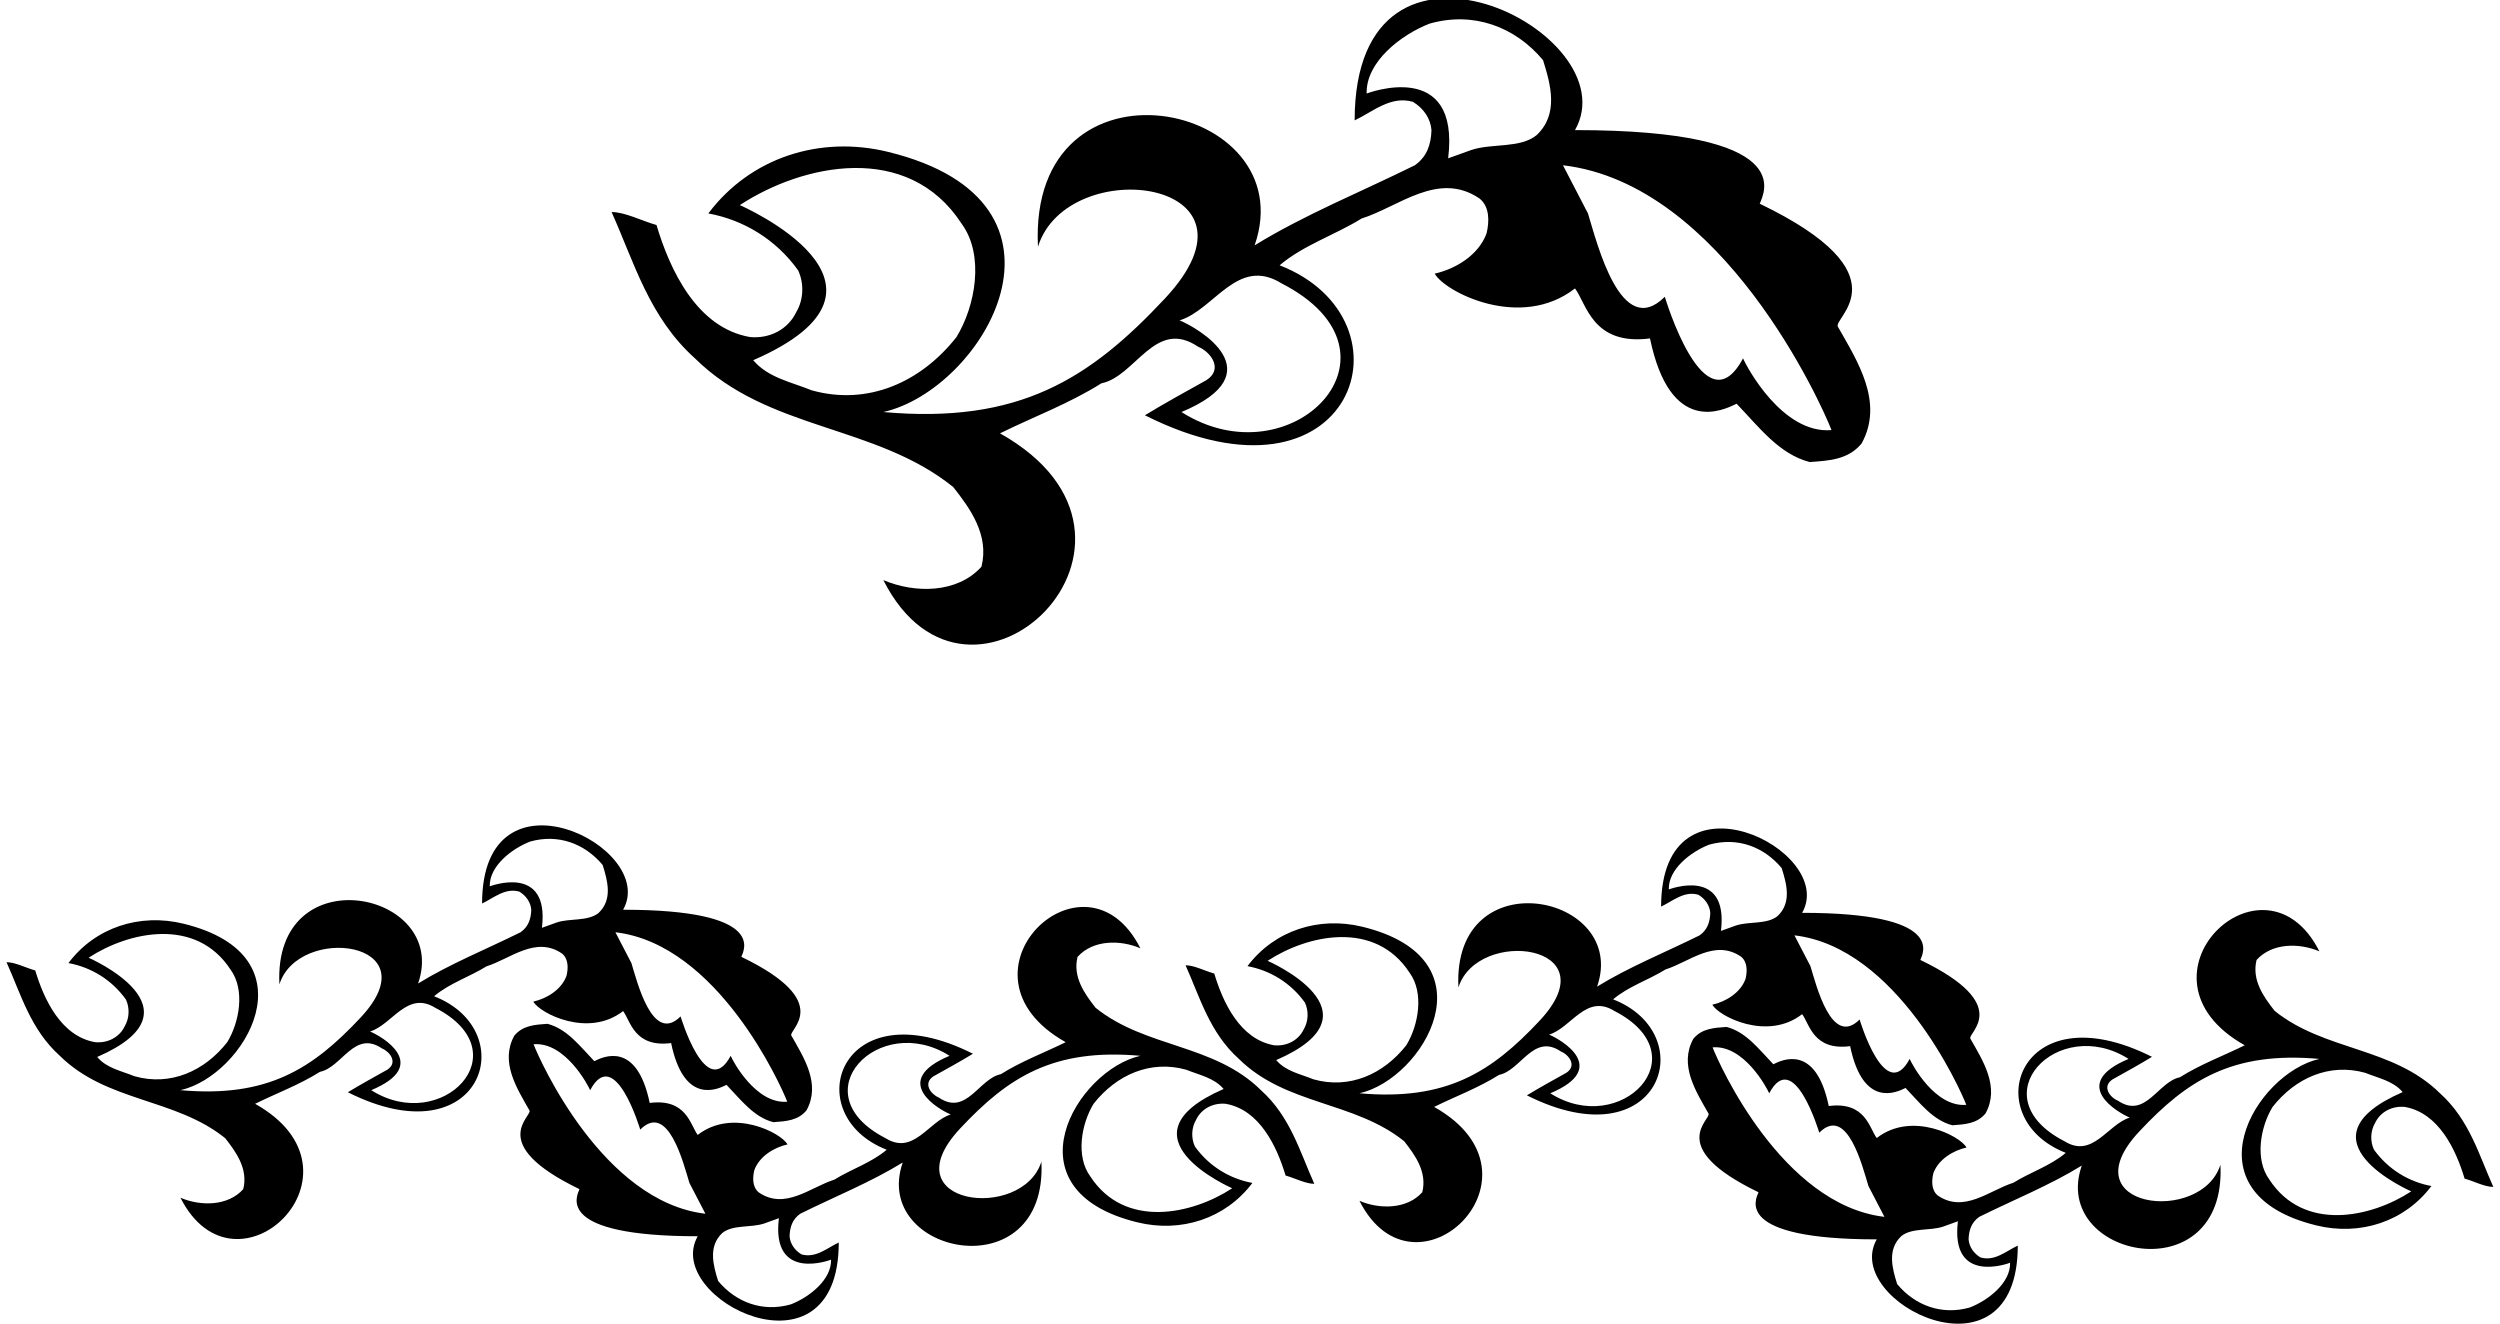 <?xml version="1.0" encoding="UTF-8"?>
<svg xmlns="http://www.w3.org/2000/svg" xmlns:xlink="http://www.w3.org/1999/xlink" width="540pt" height="286pt" viewBox="0 0 540 286" version="1.1">
<g id="surface1">
<path style=" stroke:none;fill-rule:nonzero;fill:rgb(0%,0%,0%);fill-opacity:1;" d="M 121.406 205.973 C 122.816 207.129 122.754 209.172 122.367 210.773 C 121.281 213.781 118.078 215.703 115.199 216.344 C 116.543 218.84 127.047 224.27 134.59 218.391 C 136.191 220.504 136.996 226.328 144.961 225.301 C 147.754 238.777 155.008 235.285 156.926 234.328 C 160.062 237.59 162.816 241.301 167.039 242.391 C 169.727 242.199 172.352 242.07 174.207 239.832 C 177.344 234.137 173.633 228.441 170.941 223.703 C 170.109 222.484 180.574 216.531 160.129 206.676 C 160.703 205.207 165.621 196.504 134.59 196.504 C 142.281 182.98 104.129 164.02 104.129 195.156 C 106.688 193.941 109.117 191.703 112.191 192.598 C 113.664 193.492 114.625 194.902 114.754 196.504 C 114.688 198.422 114.176 200.152 112.445 201.367 C 105.086 205.016 97.152 208.215 90.305 212.438 C 97.246 192.465 58.957 184.621 60.352 212.629 C 64.426 199.574 93.41 203.215 77.887 219.797 C 67.516 230.879 57.773 237.16 38.977 235.477 C 52.758 232.395 68.254 206.504 39.613 199.512 C 30.223 197.219 20.605 200.277 14.781 208.023 C 19.648 208.918 24.129 211.605 27.199 215.895 C 28.031 217.684 27.969 219.926 26.945 221.656 C 25.793 224.086 23.23 225.367 20.543 225.109 C 13.184 223.832 9.473 215.832 7.613 209.621 C 5.566 209.047 3.262 207.832 1.406 207.832 C 4.543 214.805 6.59 222.355 12.926 228.055 C 23.102 238.102 37.824 237.145 48.641 245.848 C 51.008 248.855 53.633 252.504 52.543 256.855 C 49.215 260.566 43.328 260.566 38.977 258.711 C 50.934 282.355 81.383 253.18 55.102 238.422 C 59.777 236.117 64.641 234.328 69.117 231.512 C 73.855 230.551 76.543 222.422 82.496 226.457 C 84.223 227.156 86.016 229.527 83.648 231.062 C 80.77 232.66 77.758 234.328 75.137 235.926 C 103.992 250.445 113.109 222.73 93.762 215.191 C 97.086 212.375 101.375 211.031 105.086 208.727 C 110.207 207.129 115.711 202.07 121.406 205.973 Z M 170.047 237.973 C 163.254 238.551 158.27 229.145 157.824 228.055 C 152.492 238.047 147.008 219.543 147.008 219.543 C 140.953 225.594 137.664 212.184 136.383 208.023 L 132.926 201.367 C 155.047 203.949 168.703 234.457 170.047 237.973 Z M 105.789 191.449 C 105.664 187.094 110.527 183.316 114.496 181.781 C 120.574 180.055 126.336 182.23 130.176 186.84 C 131.262 190.293 132.352 194.328 129.281 197.207 C 126.977 199.062 123.137 198.293 120.254 199.254 L 117.055 200.406 C 118.762 186.445 105.789 191.449 105.789 191.449 Z M 29.055 232.469 C 26.238 231.32 23.039 230.742 20.992 228.309 C 44.734 217.988 19.137 206.871 19.137 206.871 C 27.84 201.172 42.367 198.039 49.793 209.43 C 52.992 213.781 51.711 220.824 49.086 225.109 C 44.16 231.383 36.801 234.648 29.055 232.469 Z M 94.016 217.684 C 112.746 227.289 95.422 245.156 80.191 235.477 C 93.234 230.027 82.43 223.832 79.934 222.805 C 84.734 221.336 87.934 213.91 94.016 217.684 "/>
<path style=" stroke:none;fill-rule:nonzero;fill:rgb(0%,0%,0%);fill-opacity:1;" d="M 150.102 77.398 C 166 93.102 189 91.602 205.898 105.199 C 209.602 109.898 213.699 115.602 212 122.398 C 206.801 128.199 197.602 128.199 190.801 125.301 C 209.484 162.246 257.062 116.66 216 93.602 C 223.301 90 230.898 87.199 237.898 82.801 C 245.301 81.301 249.5 68.602 258.801 74.898 C 261.5 76 264.301 79.699 260.602 82.102 C 256.102 84.602 251.398 87.199 247.301 89.699 C 292.391 112.387 306.637 69.082 276.398 57.301 C 281.602 52.898 288.301 50.801 294.102 47.199 C 302.102 44.699 310.699 36.801 319.602 42.898 C 321.801 44.699 321.699 47.898 321.102 50.398 C 319.398 55.102 314.398 58.102 309.898 59.102 C 312 63 328.41 71.488 340.199 62.301 C 342.699 65.602 343.957 74.699 356.398 73.102 C 360.766 94.152 372.102 88.699 375.102 87.199 C 380 92.301 384.301 98.102 390.898 99.801 C 395.102 99.5 399.199 99.301 402.102 95.801 C 407 86.898 401.199 78 397 70.602 C 395.699 68.699 412.047 59.395 380.102 44 C 381 41.699 388.688 28.102 340.199 28.102 C 352.219 6.973 292.602 -22.656 292.602 26 C 296.602 24.102 300.398 20.602 305.199 22 C 307.5 23.398 309 25.602 309.199 28.102 C 309.102 31.102 308.301 33.801 305.602 35.699 C 294.102 41.398 281.699 46.398 271 53 C 281.848 21.789 222.02 9.539 224.199 53.301 C 230.566 32.898 275.855 38.586 251.602 64.5 C 235.395 81.812 220.176 91.629 190.801 89 C 212.332 84.184 236.551 43.727 191.801 32.801 C 177.121 29.215 162.102 34 153 46.102 C 160.602 47.5 167.602 51.699 172.398 58.398 C 173.699 61.199 173.602 64.699 172 67.398 C 170.199 71.199 166.199 73.199 162 72.801 C 150.5 70.801 144.699 58.301 141.801 48.602 C 138.602 47.699 135 45.801 132.102 45.801 C 137 56.699 140.199 68.5 150.102 77.398 Z M 395.602 92.898 C 384.98 93.801 377.199 79.102 376.5 77.398 C 368.172 93.016 359.602 64.102 359.602 64.102 C 350.141 73.559 345 52.602 343 46.102 L 337.602 35.699 C 372.16 39.738 393.5 87.398 395.602 92.898 Z M 295.199 20.199 C 295 13.398 302.602 7.5 308.801 5.102 C 318.301 2.398 327.301 5.801 333.301 13 C 335 18.398 336.699 24.699 331.898 29.199 C 328.301 32.102 322.301 30.898 317.801 32.398 L 312.801 34.199 C 315.469 12.387 295.199 20.199 295.199 20.199 Z M 276.801 61.199 C 306.066 76.203 279 104.125 255.199 89 C 275.582 80.477 258.699 70.801 254.801 69.199 C 262.301 66.898 267.301 55.301 276.801 61.199 Z M 159.801 44.301 C 173.398 35.398 196.102 30.5 207.699 48.301 C 212.699 55.102 210.699 66.102 206.602 72.801 C 198.898 82.602 187.398 87.699 175.301 84.301 C 170.898 82.5 165.898 81.602 162.699 77.801 C 199.797 61.676 159.801 44.301 159.801 44.301 "/>
<path style=" stroke:none;fill-rule:nonzero;fill:rgb(0%,0%,0%);fill-opacity:1;" d="M 376.074 206.645 C 377.484 207.797 377.422 209.844 377.035 211.445 C 375.949 214.453 372.75 216.371 369.867 217.012 C 371.215 219.508 381.719 224.941 389.262 219.059 C 390.859 221.172 391.664 226.996 399.629 225.969 C 402.422 239.445 409.676 235.957 411.598 234.996 C 414.73 238.262 417.484 241.969 421.711 243.059 C 424.395 242.867 427.02 242.738 428.875 240.5 C 432.012 234.805 428.301 229.109 425.613 224.371 C 424.781 223.156 435.242 217.203 414.797 207.348 C 415.371 205.875 420.293 197.172 389.262 197.172 C 396.953 183.648 358.797 164.688 358.797 195.828 C 361.355 194.609 363.789 192.371 366.859 193.27 C 368.332 194.164 369.293 195.574 369.422 197.172 C 369.355 199.094 368.844 200.82 367.117 202.035 C 359.758 205.684 351.82 208.883 344.973 213.105 C 351.914 193.133 313.625 185.293 315.02 213.297 C 319.098 200.242 348.078 203.883 332.559 220.469 C 322.188 231.547 312.445 237.832 293.645 236.148 C 307.426 233.066 322.926 207.172 294.285 200.18 C 284.891 197.887 275.277 200.949 269.453 208.691 C 274.316 209.59 278.797 212.277 281.867 216.562 C 282.699 218.355 282.637 220.594 281.613 222.324 C 280.461 224.758 277.902 226.035 275.215 225.781 C 267.852 224.5 264.141 216.5 262.285 210.289 C 260.238 209.719 257.934 208.5 256.078 208.5 C 259.215 215.477 261.262 223.027 267.598 228.723 C 277.773 238.773 292.492 237.812 303.309 246.516 C 305.676 249.523 308.301 253.172 307.215 257.523 C 303.887 261.234 297.996 261.234 293.645 259.383 C 305.602 283.023 336.055 253.852 309.773 239.094 C 314.445 236.789 319.309 234.996 323.789 232.18 C 328.523 231.219 331.215 223.094 337.164 227.125 C 338.895 227.828 340.684 230.195 338.316 231.73 C 335.438 233.332 332.43 234.996 329.805 236.594 C 358.66 251.113 367.777 223.402 348.43 215.859 C 351.758 213.043 356.047 211.699 359.758 209.398 C 364.875 207.797 370.383 202.738 376.074 206.645 Z M 424.719 238.645 C 417.922 239.219 412.941 229.812 412.492 228.723 C 407.164 238.719 401.676 220.211 401.676 220.211 C 395.621 226.266 392.332 212.852 391.055 208.691 L 387.598 202.035 C 409.715 204.617 423.371 235.125 424.719 238.645 Z M 360.461 192.117 C 360.332 187.766 365.195 183.988 369.164 182.453 C 375.246 180.727 381.004 182.898 384.844 187.508 C 385.934 190.965 387.02 194.996 383.949 197.875 C 381.645 199.73 377.805 198.965 374.926 199.922 L 371.727 201.078 C 373.434 187.113 360.461 192.117 360.461 192.117 Z M 283.727 233.141 C 280.91 231.988 277.711 231.41 275.66 228.98 C 299.402 218.66 273.805 207.539 273.805 207.539 C 282.508 201.844 297.035 198.707 304.461 210.098 C 307.66 214.453 306.383 221.492 303.758 225.781 C 298.828 232.051 291.469 235.316 283.727 233.141 Z M 348.684 218.355 C 367.414 227.961 350.094 245.828 334.859 236.148 C 347.902 230.695 337.102 224.5 334.605 223.477 C 339.406 222.004 342.605 214.582 348.684 218.355 "/>
<path style=" stroke:none;fill-rule:nonzero;fill:rgb(0%,0%,0%);fill-opacity:1;" d="M 527.039 236.152 C 516.863 226.102 502.145 227.062 491.328 218.355 C 488.961 215.348 486.336 211.703 487.422 207.348 C 490.75 203.637 496.641 203.637 500.992 205.492 C 489.031 181.852 458.582 211.023 484.863 225.781 C 480.191 228.086 475.328 229.879 470.848 232.695 C 466.109 233.656 463.422 241.781 457.473 237.75 C 455.742 237.047 453.949 234.676 456.32 233.145 C 459.199 231.543 462.207 229.879 464.832 228.277 C 435.973 213.762 426.855 241.473 446.207 249.016 C 442.879 251.832 438.59 253.176 434.879 255.477 C 429.762 257.078 424.254 262.137 418.559 258.23 C 417.152 257.078 417.215 255.031 417.598 253.43 C 418.688 250.422 421.887 248.504 424.766 247.863 C 423.422 245.367 412.918 239.934 405.375 245.816 C 403.773 243.703 402.973 237.879 395.008 238.902 C 392.215 225.426 384.961 228.918 383.039 229.879 C 379.902 226.613 377.152 222.902 372.926 221.816 C 370.238 222.008 367.613 222.137 365.762 224.375 C 362.621 230.07 366.336 235.766 369.023 240.504 C 369.855 241.719 359.395 247.672 379.84 257.527 C 379.262 258.996 374.344 267.703 405.375 267.703 C 397.684 281.223 435.84 300.184 435.84 269.047 C 433.277 270.262 430.848 272.504 427.773 271.605 C 426.305 270.711 425.344 269.301 425.215 267.703 C 425.277 265.781 425.789 264.055 427.52 262.84 C 434.879 259.191 442.812 255.988 449.664 251.766 C 442.719 271.742 481.012 279.582 479.613 251.574 C 475.539 264.633 446.559 260.988 462.078 244.406 C 472.449 233.328 482.191 227.043 500.992 228.727 C 487.211 231.809 471.711 257.703 500.352 264.695 C 509.746 266.988 519.359 263.926 525.184 256.184 C 520.32 255.285 515.84 252.598 512.766 248.309 C 511.934 246.52 512 244.277 513.023 242.551 C 514.176 240.117 516.734 238.84 519.422 239.094 C 526.781 240.375 530.496 248.375 532.352 254.582 C 534.398 255.156 536.703 256.375 538.559 256.375 C 535.422 249.398 533.375 241.848 527.039 236.152 Z M 369.918 226.23 C 376.715 225.656 381.695 235.062 382.145 236.152 C 387.473 226.156 392.961 244.66 392.961 244.66 C 399.012 238.609 402.305 252.023 403.582 256.184 L 407.039 262.84 C 384.922 260.254 371.262 229.75 369.918 226.23 Z M 434.176 272.758 C 434.305 277.113 429.438 280.887 425.473 282.422 C 419.391 284.148 413.633 281.977 409.789 277.367 C 408.703 273.91 407.613 269.879 410.688 266.996 C 412.992 265.145 416.832 265.91 419.711 264.949 L 422.91 263.797 C 421.203 277.758 434.176 272.758 434.176 272.758 Z M 445.949 246.52 C 427.223 236.914 444.543 219.047 459.773 228.727 C 446.73 234.18 457.535 240.375 460.031 241.398 C 455.23 242.871 452.031 250.293 445.949 246.52 Z M 520.832 257.336 C 512.129 263.031 497.598 266.164 490.176 254.777 C 486.977 250.422 488.254 243.383 490.879 239.094 C 495.809 232.824 503.168 229.559 510.91 231.734 C 513.727 232.887 516.926 233.465 518.977 235.895 C 495.23 246.215 520.832 257.336 520.832 257.336 "/>
<path style=" stroke:none;fill-rule:nonzero;fill:rgb(0%,0%,0%);fill-opacity:1;" d="M 272.367 235.48 C 262.191 225.434 247.473 226.395 236.656 217.688 C 234.289 214.68 231.664 211.031 232.754 206.68 C 236.082 202.969 241.969 202.969 246.32 204.824 C 234.363 181.18 203.914 210.352 230.191 225.113 C 225.52 227.414 220.656 229.211 216.18 232.023 C 211.441 232.984 208.754 241.113 202.801 237.082 C 201.074 236.379 199.281 234.008 201.648 232.473 C 204.527 230.871 207.539 229.211 210.16 227.609 C 181.305 213.09 172.188 240.805 191.535 248.344 C 188.211 251.16 183.922 252.508 180.211 254.809 C 175.09 256.406 169.586 261.465 163.891 257.559 C 162.48 256.406 162.547 254.359 162.93 252.762 C 164.016 249.754 167.219 247.832 170.098 247.195 C 168.754 244.699 158.25 239.266 150.707 245.145 C 149.105 243.031 148.301 237.211 140.336 238.234 C 137.543 224.758 130.289 228.25 128.371 229.211 C 125.234 225.945 122.48 222.234 118.258 221.145 C 115.57 221.336 112.945 221.465 111.09 223.707 C 107.953 229.402 111.664 235.094 114.355 239.836 C 115.188 241.047 104.723 247.004 125.172 256.855 C 124.594 258.328 119.676 267.031 150.707 267.031 C 143.016 280.555 181.172 299.516 181.172 268.379 C 178.609 269.594 176.18 271.832 173.105 270.938 C 171.633 270.039 170.672 268.633 170.547 267.031 C 170.609 265.113 171.121 263.387 172.852 262.168 C 180.211 258.523 188.145 255.32 194.992 251.098 C 188.051 271.074 226.34 278.914 224.945 250.906 C 220.871 263.961 191.887 260.32 207.41 243.734 C 217.781 232.656 227.523 226.375 246.32 228.055 C 232.539 231.141 217.043 257.031 245.684 264.027 C 255.074 266.32 264.688 263.258 270.516 255.516 C 265.648 254.617 261.168 251.93 258.098 247.641 C 257.266 245.848 257.328 243.609 258.355 241.883 C 259.504 239.449 262.066 238.168 264.754 238.422 C 272.113 239.707 275.824 247.707 277.684 253.914 C 279.73 254.488 282.031 255.707 283.891 255.707 C 280.754 248.727 278.703 241.176 272.367 235.48 Z M 115.25 225.559 C 122.047 224.984 127.023 234.395 127.473 235.48 C 132.805 225.488 138.289 243.992 138.289 243.992 C 144.344 237.941 147.633 251.352 148.914 255.516 L 152.371 262.168 C 130.25 259.586 116.594 229.082 115.25 225.559 Z M 179.508 272.09 C 179.633 276.441 174.77 280.219 170.801 281.75 C 164.723 283.48 158.961 281.305 155.121 276.699 C 154.035 273.242 152.945 269.211 156.016 266.328 C 158.32 264.473 162.16 265.242 165.043 264.281 L 168.242 263.129 C 166.535 277.09 179.508 272.09 179.508 272.09 Z M 191.281 245.848 C 172.551 236.246 189.871 218.379 205.105 228.055 C 192.062 233.512 202.863 239.707 205.359 240.727 C 200.562 242.203 197.363 249.625 191.281 245.848 Z M 266.16 256.664 C 257.457 262.359 242.93 265.496 235.504 254.105 C 232.305 249.754 233.586 242.715 236.211 238.422 C 241.137 232.152 248.496 228.891 256.242 231.066 C 259.059 232.219 262.258 232.793 264.305 235.223 C 240.562 245.543 266.16 256.664 266.16 256.664 "/>
</g>
</svg>
